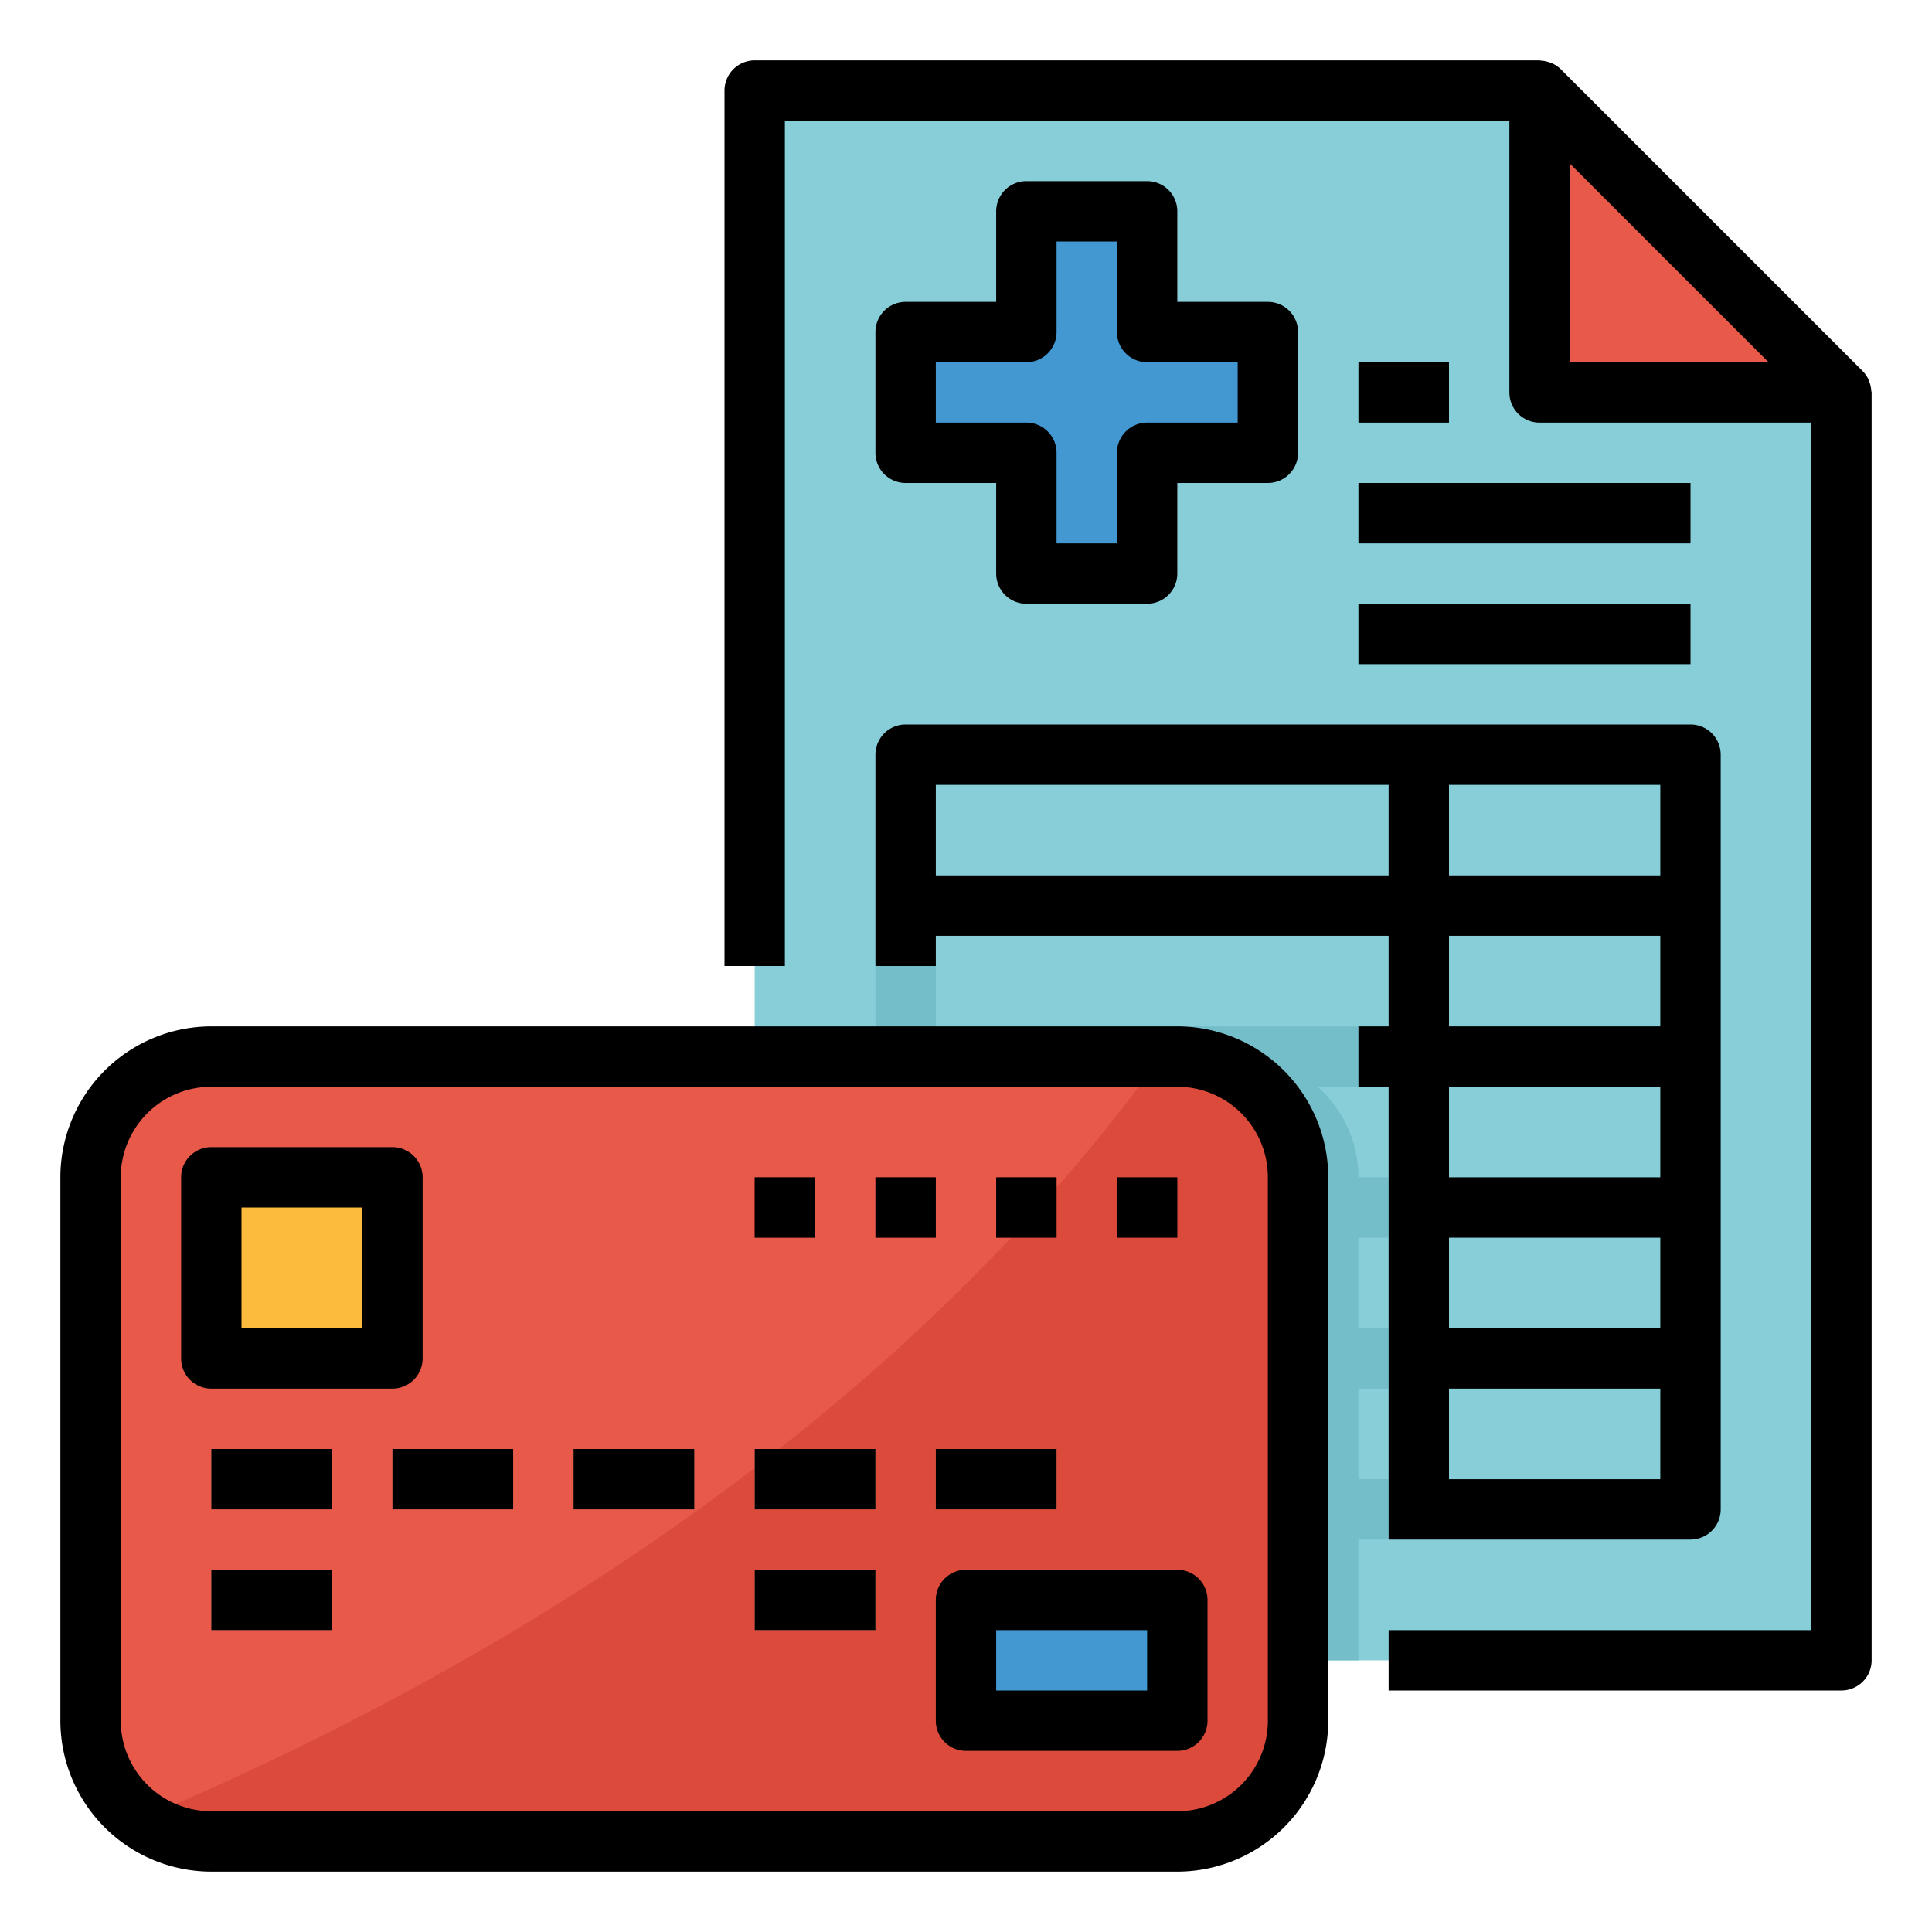 <?xml version="1.0"?>
<svg xmlns="http://www.w3.org/2000/svg" viewBox="0 0 64 64" width="512" height="512"><g id="filled_outline" data-name="filled outline"><polygon points="61 55 25 55 25 3 51 3 61 13 61 55" style="fill:#87ced9"/><polygon points="51 3 51 13 61 13 51 3" style="fill:#e8594a"/><path d="M56,24H30a1,1,0,0,0-1,1V50a1,1,0,0,0,1,1H56a1,1,0,0,0,1-1V25A1,1,0,0,0,56,24Zm-1,5H48V26h7Zm-9,7v3H31V36ZM31,34V31H46v3Zm15,7v3H31V41Zm2,0h7v3H48Zm0-2V36h7v3Zm0-5V31h7v3Zm-2-8v3H31V26ZM31,46H46v3H31Zm17,3V46h7v3Z" style="fill:#73bec9"/><rect x="45" y="16" width="11" height="2" style="fill:#73bec9"/><rect x="45" y="20" width="11" height="2" style="fill:#73bec9"/><rect x="45" y="12" width="3" height="2" style="fill:#73bec9"/><path d="M41,35H25V55H45V39A4,4,0,0,0,41,35Z" style="fill:#73bec9"/><rect x="10" y="28" width="26" height="40" rx="4" ry="4" transform="translate(-25 71) rotate(-90)" style="fill:#e8594a"/><path d="M39,35h-.537C28.882,48.264,14.48,56.127,4.681,60.249A3.974,3.974,0,0,0,7,61H39a4,4,0,0,0,4-4V39A4,4,0,0,0,39,35Z" style="fill:#db4a3b"/><rect x="7" y="39" width="6" height="6" transform="translate(-32 52) rotate(-90)" style="fill:#fdbb3d"/><rect x="7" y="48" width="4" height="2" style="fill:#ff8c80"/><rect x="7" y="52" width="4" height="2" style="fill:#ff8c80"/><rect x="25" y="52" width="4" height="2" style="fill:#ff8c80"/><rect x="13" y="48" width="4" height="2" style="fill:#ff8c80"/><rect x="19" y="48" width="4" height="2" style="fill:#ff8c80"/><rect x="25" y="48" width="4" height="2" style="fill:#ff8c80"/><rect x="31" y="48" width="4" height="2" style="fill:#ff8c80"/><rect x="37" y="39" width="2" height="2" style="fill:#bd3a35"/><rect x="33" y="39" width="2" height="2" style="fill:#bd3a35"/><rect x="29" y="39" width="2" height="2" style="fill:#bd3a35"/><rect x="25" y="39" width="2" height="2" style="fill:#bd3a35"/><rect x="32" y="53" width="7" height="4" style="fill:#4398d1"/><polygon points="42 11 38 11 38 7 34 7 34 11 30 11 30 15 34 15 34 19 38 19 38 15 42 15 42 11" style="fill:#4398d1"/><path d="M61.936,12.68c-.011-.032-.019-.063-.033-.094a.984.984,0,0,0-.2-.293l-10-10a.985.985,0,0,0-.3-.2c-.028-.012-.056-.02-.085-.03a.966.966,0,0,0-.271-.054C51.036,2.01,51.019,2,51,2H25a1,1,0,0,0-1,1V32h2V4H50v9a1,1,0,0,0,1,1h9V54H46v2H61a1,1,0,0,0,1-1V13c0-.022-.011-.041-.013-.063A.945.945,0,0,0,61.936,12.68ZM52,12V5.414L58.586,12Z"/><path d="M29,32h2V31H46v3H45v2h1V51H56a1,1,0,0,0,1-1V25a1,1,0,0,0-1-1H30a1,1,0,0,0-1,1Zm19-6h7v3H48Zm0,5h7v3H48Zm0,5h7v3H48Zm0,5h7v3H48Zm0,5h7v3H48ZM31,26H46v3H31Z"/><rect x="45" y="16" width="11" height="2"/><rect x="45" y="20" width="11" height="2"/><rect x="45" y="12" width="3" height="2"/><path d="M7,62H39a5.006,5.006,0,0,0,5-5V39a5.006,5.006,0,0,0-5-5H7a5.006,5.006,0,0,0-5,5V57A5.006,5.006,0,0,0,7,62ZM4,39a3,3,0,0,1,3-3H39a3,3,0,0,1,3,3V57a3,3,0,0,1-3,3H7a3,3,0,0,1-3-3Z"/><path d="M7,46h6a1,1,0,0,0,1-1V39a1,1,0,0,0-1-1H7a1,1,0,0,0-1,1v6A1,1,0,0,0,7,46Zm1-6h4v4H8Z"/><rect x="7" y="48" width="4" height="2"/><rect x="7" y="52" width="4" height="2"/><rect x="25" y="52" width="4" height="2"/><rect x="13" y="48" width="4" height="2"/><rect x="19" y="48" width="4" height="2"/><rect x="25" y="48" width="4" height="2"/><rect x="31" y="48" width="4" height="2"/><rect x="37" y="39" width="2" height="2"/><rect x="33" y="39" width="2" height="2"/><rect x="29" y="39" width="2" height="2"/><rect x="25" y="39" width="2" height="2"/><path d="M32,52a1,1,0,0,0-1,1v4a1,1,0,0,0,1,1h7a1,1,0,0,0,1-1V53a1,1,0,0,0-1-1Zm6,4H33V54h5Z"/><path d="M38,6H34a1,1,0,0,0-1,1v3H30a1,1,0,0,0-1,1v4a1,1,0,0,0,1,1h3v3a1,1,0,0,0,1,1h4a1,1,0,0,0,1-1V16h3a1,1,0,0,0,1-1V11a1,1,0,0,0-1-1H39V7A1,1,0,0,0,38,6Zm3,6v2H38a1,1,0,0,0-1,1v3H35V15a1,1,0,0,0-1-1H31V12h3a1,1,0,0,0,1-1V8h2v3a1,1,0,0,0,1,1Z"/></g></svg>
